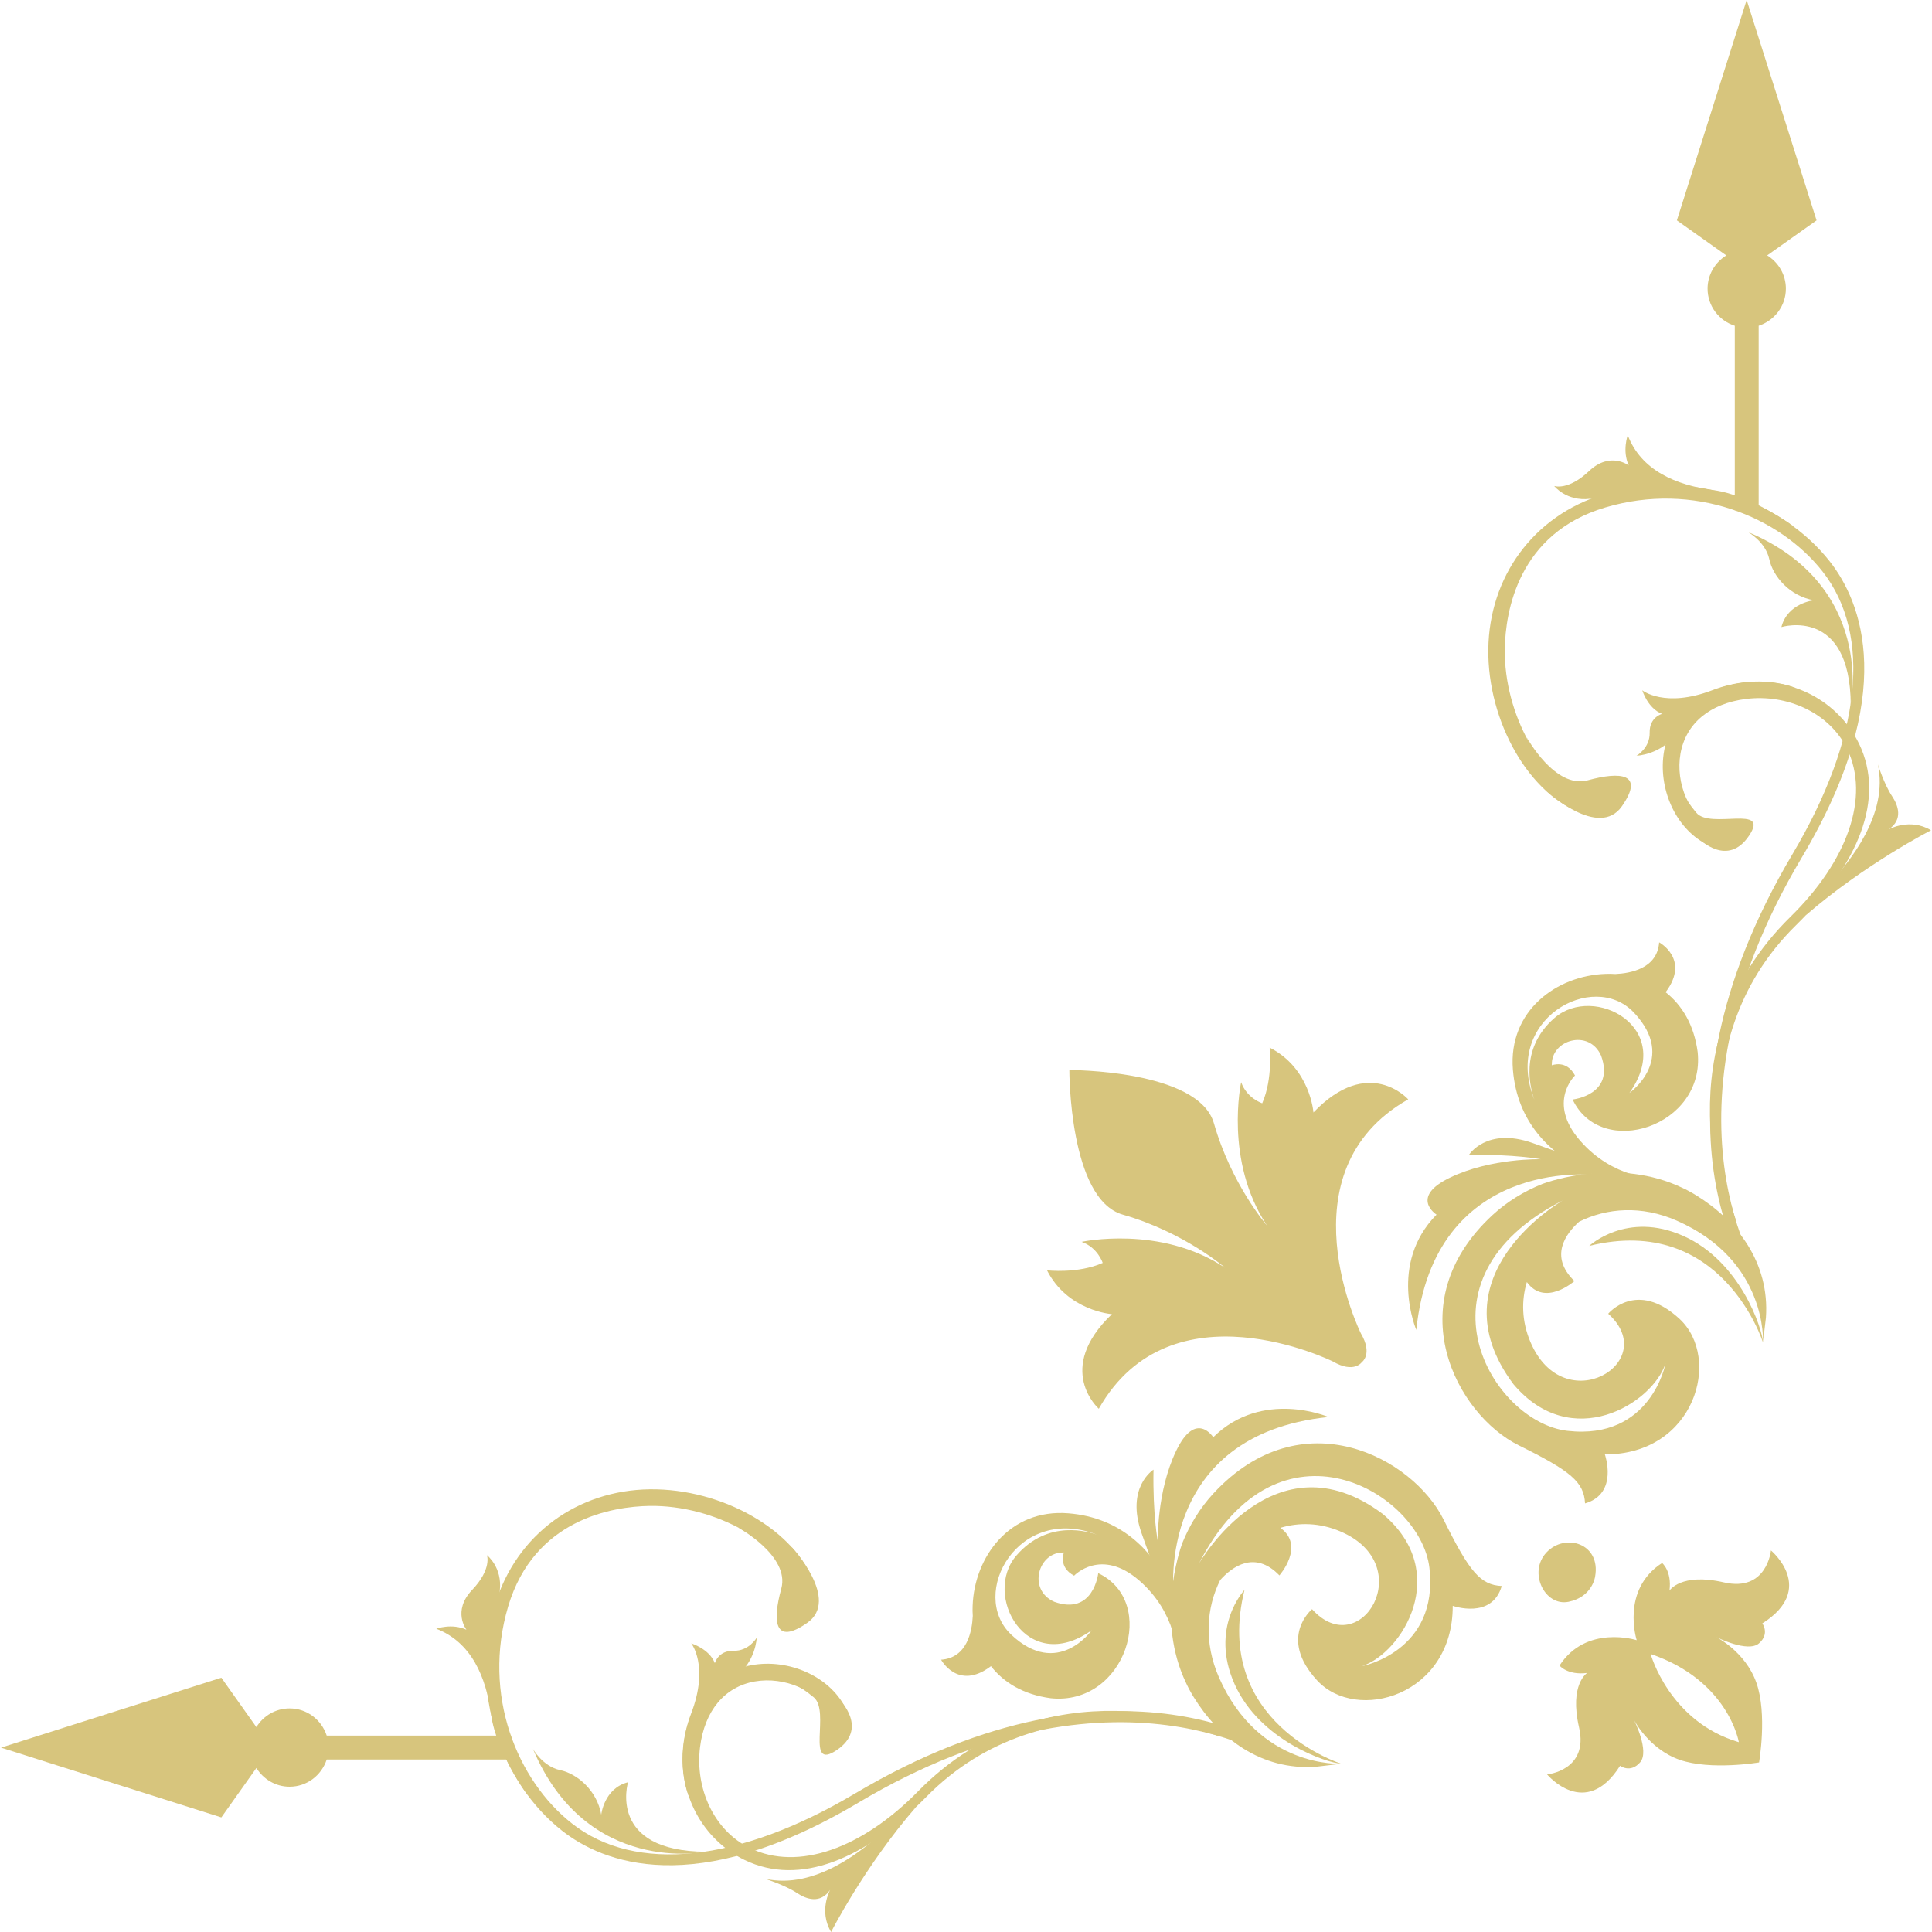 
<svg version="1.1" id="Layer_1" xmlns="http://www.w3.org/2000/svg" xmlns:xlink="http://www.w3.org/1999/xlink" x="0px" y="0px"
	 viewBox="0 0 138.29 138.43" width="250" height="250" style="enable-background:new 0 0 138.29 138.43;" xml:space="preserve">
<style type="text/css">
	.st0{fill:#D7C57D;}
	.st1{fill-rule:evenodd;clip-rule:evenodd;fill:#D7C57D;}
</style>
<g>
	<g>
		<path class="st0" d="M84.02,114.18c0,0-1.27-11.37,11.1-12.65c0,0-4.73-2.03-8.26,1.45c0,0-1.25-1.97-2.66,0.98
			c-1.41,2.94-1.31,6.49-1.31,6.49s-0.37-1.9-0.31-5.15c0,0-2.02,1.26-0.85,4.57c1.17,3.3,1.36,3.74,1.36,3.74L84.02,114.18z"/>
		<path class="st0" d="M81.55,113.24c2.73,2.36,2.72,5.41,2.72,5.41l0.8-0.69c0,0-0.99-8.92-8.59-9.53
			c-4.22-0.34-6.74,3.14-6.86,6.63l0,0c0,0,0,0,0,0.01c-0.01,0.23-0.01,0.47,0.01,0.71c-0.05,1.08-0.39,3.01-2.27,3.14
			c0,0,1.2,2.24,3.55,0.48c0.01,0,0.02-0.01,0.02-0.02c0.92,1.18,2.33,2.04,4.29,2.3c5.35,0.56,7.74-6.91,3.4-8.96
			c0,0-0.33,3.06-3.15,2.05c-1.95-0.86-1.14-3.61,0.69-3.53c0,0-0.43,1.04,0.73,1.66C76.9,112.89,78.81,110.87,81.55,113.24z
			 M72.76,111.45c-2.45,2.82,0.71,8.68,5.39,5.36c0,0-2.42,3.46-5.76,0.32c-3.1-2.93,0.52-9.44,6.24-7.13
			c0.09,0.03,0.14,0.05,0.14,0.05c-0.05-0.02-0.09-0.04-0.14-0.05C77.97,109.74,75.03,108.83,72.76,111.45z"/>
		<path class="st0" d="M96.02,126.37c0,0-9.27-2.93-6.92-12.45c0,0-2.53,2.68-0.71,6.75C90.21,124.74,95.05,126.33,96.02,126.37z"/>
		<path class="st0" d="M87.28,120.21c-1.11-2.52-0.91-5.02,0.08-7c0.83-0.93,2.47-2.17,4.24-0.33c0,0,1.87-2.11,0.07-3.41
			c1.34-0.4,2.81-0.37,4.28,0.25c5.69,2.4,1.46,9.44-2.01,5.58c0,0-2.47,2.03,0.36,5.1c2.83,3.07,9.74,1.1,9.72-5.34
			c0,0,2.81,1,3.51-1.42c-1.53-0.08-2.31-1.01-4.16-4.75c-2.19-4.43-10.15-8.75-16.5-1.88c-0.95,1.03-1.7,2.25-2.23,3.56
			c-0.2,0.55-1.89,5.49,0.27,10.01c0.03,0.06,0.06,0.13,0.09,0.19c0.04,0.07,0.07,0.13,0.1,0.2c0.04,0.08,0.09,0.16,0.13,0.24
			c0.07,0.13,0.15,0.26,0.23,0.39c1.79,2.91,4.8,5.27,8.77,4.99l1.77-0.21C96.02,126.37,90.15,126.72,87.28,120.21z M85.83,112.04
			c5.71-11.19,15.9-5.07,16.52,0.3c0.69,6-4.83,7.04-4.83,7.04c2.89-0.95,6.44-6.73,1.49-10.9
			C91.2,102.64,85.83,112.04,85.83,112.04z"/>
	</g>
</g>
<g>
	<g>
		<path class="st0" d="M114.06,84.19c0,0-11.37-1.27-12.65,11.1c0,0-2.03-4.73,1.45-8.26c0,0-1.97-1.25,0.98-2.66
			c2.94-1.41,6.49-1.31,6.49-1.31s-1.9-0.37-5.15-0.31c0,0,1.26-2.02,4.57-0.85c3.3,1.17,3.74,1.36,3.74,1.36L114.06,84.19z"/>
		<path class="st0" d="M112.78,77.06c-0.61-1.16-1.66-0.73-1.66-0.73c-0.08-1.83,2.67-2.64,3.53-0.69c1.02,2.82-2.04,3.14-2.04,3.14
			c2.05,4.34,9.52,1.95,8.96-3.4c-0.26-1.96-1.13-3.37-2.3-4.29c0.01-0.01,0.01-0.01,0.02-0.02c1.75-2.35-0.48-3.55-0.48-3.55
			c-0.13,1.88-2.06,2.22-3.14,2.27c-0.24-0.02-0.47-0.02-0.7-0.01c-0.01,0-0.01,0-0.01,0l0,0c-3.48,0.12-6.97,2.63-6.63,6.86
			c0.61,7.6,9.53,8.59,9.53,8.59l0.69-0.79c0,0-3.05,0.01-5.41-2.72C110.75,78.98,112.78,77.06,112.78,77.06z M109.87,78.79
			c0.02,0.04,0.04,0.09,0.06,0.13C109.93,78.92,109.91,78.87,109.87,78.79c-2.31-5.72,4.2-9.34,7.13-6.24
			c3.15,3.34-0.32,5.76-0.32,5.76c3.33-4.68-2.53-7.83-5.36-5.38C108.71,75.19,109.63,78.13,109.87,78.79z"/>
		<path class="st0" d="M126.25,96.19c0,0-2.93-9.27-12.45-6.92c0,0,2.69-2.53,6.75-0.71C124.62,90.37,126.21,95.21,126.25,96.19z"/>
		<path class="st0" d="M126.25,96.19l0.21-1.77c0.28-3.97-2.08-6.98-4.99-8.77c-0.13-0.08-0.26-0.16-0.39-0.23
			c-0.08-0.04-0.16-0.09-0.24-0.13c-0.06-0.04-0.13-0.07-0.2-0.1c-0.06-0.03-0.12-0.06-0.19-0.09c-4.53-2.16-9.46-0.48-10.01-0.27
			c-1.32,0.53-2.54,1.28-3.57,2.23c-6.86,6.35-2.55,14.31,1.88,16.5c3.75,1.85,4.67,2.63,4.75,4.16c2.42-0.7,1.42-3.51,1.42-3.51
			c6.45,0.02,8.41-6.89,5.34-9.72c-3.07-2.83-5.1-0.36-5.1-0.36c3.86,3.47-3.18,7.7-5.58,2.01c-0.62-1.47-0.65-2.95-0.25-4.28
			c1.3,1.8,3.41-0.07,3.41-0.07c-1.84-1.78-0.6-3.41,0.33-4.25c1.98-0.99,4.48-1.19,7-0.08C126.6,90.32,126.25,96.19,126.25,96.19z
			 M108.37,99.18c4.17,4.94,9.95,1.4,10.9-1.49c0,0-1.04,5.52-7.04,4.83c-5.38-0.62-11.49-10.81-0.3-16.52
			C111.92,86,102.52,91.37,108.37,99.18z"/>
	</g>
</g>
<path class="st0" d="M116.01,126.52c0,0,0.74,0.56,1.44-0.25c0.69-0.8-0.45-3.05-0.45-3.05s1.04,2.08,3.27,2.87
	c2.24,0.78,5.7,0.19,5.7,0.19s0.6-3.46-0.19-5.7c-0.78-2.23-2.87-3.28-2.87-3.28s2.25,1.14,3.05,0.45c0.8-0.69,0.24-1.43,0.24-1.43
	c3.93-2.48,0.62-5.23,0.62-5.23s-0.28,3-3.37,2.29c-3.09-0.71-3.9,0.59-3.9,0.59c0.18-1.41-0.53-1.98-0.53-1.98
	c-2.98,1.92-1.82,5.53-1.82,5.53s-3.61-1.15-5.53,1.82c0,0,0.57,0.71,1.98,0.53c0,0-1.29,0.81-0.58,3.9
	c0.71,3.09-2.29,3.37-2.29,3.37S113.53,130.44,116.01,126.52z M118.2,118.51c5.59,1.9,6.32,6.32,6.32,6.32
	C119.53,123.36,118.2,118.51,118.2,118.51z"/>
<path class="st0" d="M76.55,76.67c0,0-0.03,9.26,3.83,10.36c4.4,1.26,7.32,3.8,7.32,3.8c-4.65-3.08-10.27-1.85-10.27-1.85
	c1.16,0.41,1.51,1.51,1.51,1.51c-1.79,0.79-3.99,0.53-3.99,0.53c1.48,2.92,4.65,3.14,4.65,3.14c-4.14,3.96-0.94,6.78-0.94,6.78
	c5.18-9.14,16.77-3.39,16.77-3.39c1.51,0.88,2.07,0.06,2.07,0.06s0.82-0.57-0.06-2.07c0,0-5.74-11.59,3.39-16.77
	c0,0-2.83-3.2-6.79,0.94c0,0-0.22-3.17-3.14-4.65c0,0,0.25,2.2-0.53,3.99c0,0-1.1-0.35-1.51-1.51c0,0-1.23,5.62,1.85,10.27
	c0,0-2.54-2.92-3.8-7.32C85.81,76.64,76.55,76.67,76.55,76.67"/>
<path class="st0" d="M94.35,93.88c-4.43-7.44-3.21-12.06-3.21-12.06c0.24,1.65,1.09,3.57,1.09,3.57c0.82-2.99,3.16-4.13,3.16-4.13
	C91.38,87.34,94.35,93.88,94.35,93.88z"/>
<path class="st0" d="M79.61,79.73c0,0,5.31-0.16,9.8,9.8C89.41,89.53,80.64,85.73,79.61,79.73z"/>
<path class="st0" d="M81.14,95.5c0,0,1.14-2.33,4.13-3.16c0,0-1.91-0.85-3.56-1.08c0,0,4.62-1.23,12.06,3.2
	C93.76,94.46,87.22,91.5,81.14,95.5z"/>
<g>
	<g>
		<path class="st0" d="M92.22,125.83l-0.44,0.56c-0.11-0.09-11.81-8.25-30.34,2.77c-11.78,7.01-18.36,4.27-21.23,2.02
			c-4.39-3.45-6.7-10.01-4.81-16.21c1.55-5.08,5.95-8.19,11.08-8.26c5.22-0.07,10.51,2.97,11.78,6.78l-1.13,0.38
			c-1.1-3.3-5.97-6.03-10.64-5.97c-2.69,0.04-8.29,0.96-10.15,7.2c-1.88,6.33,0.64,12.48,4.59,15.57
			c4.54,3.56,11.96,2.77,20.24-2.15C80.45,117.08,92.11,125.74,92.22,125.83z"/>
	</g>
	<g>
		<path class="st0" d="M87.15,123.92l0.22,0.51c-0.12-0.05-12.43-4.49-21.08,4.33c-4.37,4.46-9.06,6.41-12.99,4.52
			c-3.06-1.48-4.82-4.8-4.39-8.26c0.39-3.15,2.17-5.22,4.88-5.71c2.66-0.48,5.53,0.8,6.68,2.99l-1.06,0.55
			c-0.9-1.72-3.27-2.75-5.41-2.37c-2.16,0.39-3.58,2.1-3.91,4.69c-0.37,2.96,0.98,5.99,3.58,7.25c3.45,1.67,8.03,0.02,12.03-4.06
			C74.94,118.94,87.03,123.87,87.15,123.92z"/>
	</g>
	<path class="st0" d="M56.7,110.9c0,0,3.44,3.72,1.07,5.38c-2.37,1.65-2.5-0.11-1.86-2.45c0.64-2.34-3.08-4.37-3.08-4.37L56.7,110.9
		z"/>
	<path class="st0" d="M60.12,121.83c0,0,2.05,2.03-0.24,3.57c-2.28,1.53-0.43-2.77-1.64-3.78c-1.22-1.01-1.56-0.94-1.56-0.94
		S58.6,120.61,60.12,121.83z"/>
	<path class="st0" d="M49.3,128.74c0,0-1.15-2.55,0.15-5.96c1.31-3.42,0.01-5.03,0.01-5.03s1.3,0.39,1.69,1.42
		c0,0,0.23-0.91,1.34-0.89c1.11,0.03,1.66-0.94,1.66-0.94s-0.06,1.77-1.58,2.84C51.05,121.23,48.5,124.73,49.3,128.74z"/>
	<path class="st0" d="M37.73,128.61c0,0-2.24-3.02-2.61-5.75c-0.36-2.72-1.42-5.19-3.93-6.16c0,0,1.1-0.41,2.16,0.07
		c0,0-1.03-1.33,0.4-2.84c1.44-1.51,1.07-2.5,1.07-2.5s1.12,0.86,0.92,2.56c-0.2,1.69-0.5,4.21-0.5,4.21S35.3,124.24,37.73,128.61z"
		/>
	<path class="st0" d="M50.52,132.68c0,0-8.55,1.78-12.4-7.36c0,0,0.7,1.25,1.94,1.51c1.24,0.26,2.65,1.47,2.95,3.2
		c0,0,0.19-1.89,1.92-2.33C44.93,127.7,43.42,132.65,50.52,132.68z"/>
	<path class="st0" d="M65.55,129.49c0,0-1.7,1.16-2.31,1.72c-1.47,1.35-4.89,4.2-8.48,3.41c0,0,1.44,0.46,2.28,1.02
		c0.66,0.44,1.66,0.8,2.37-0.23c0,0-0.84,1.51,0.07,3.02C59.48,138.43,61.86,133.74,65.55,129.49z"/>
</g>
<path class="st0" d="M114.22,112.97c0,0-0.19,1.45-1.9,1.8c-1.71,0.35-2.92-2.12-1.58-3.54
	C112.08,109.81,114.65,110.59,114.22,112.97z"/>
<path class="st1" d="M15.79,120.21l2.51,3.54c0.49-0.8,1.37-1.34,2.38-1.34c1.25,0,2.29,0.82,2.66,1.95h13.21v1.71H23.34
	c-0.37,1.13-1.41,1.95-2.66,1.95c-1.01,0-1.88-0.54-2.38-1.34l-2.51,3.54L0,125.22L15.79,120.21z"/>
<path class="st1" d="M125.08,0l5.01,15.79l-3.54,2.51c0.8,0.49,1.34,1.37,1.34,2.38c0,1.25-0.82,2.29-1.95,2.66v13.22h-1.71V23.34
	c-1.13-0.36-1.95-1.41-1.95-2.66c0-1.01,0.54-1.88,1.34-2.38l-3.54-2.51L125.08,0"/>
<g>
	<g>
		<path class="st0" d="M125.69,92.23l0.56-0.43c-0.09-0.11-8.25-11.81,2.77-30.34c7.01-11.78,4.27-18.36,2.02-21.23
			c-3.45-4.39-10.02-6.7-16.21-4.81c-5.08,1.55-8.19,5.95-8.26,11.08c-0.07,5.22,2.97,10.51,6.78,11.78l0.37-1.13
			c-3.3-1.1-6.03-5.97-5.97-10.64c0.04-2.69,0.96-8.3,7.2-10.15c6.33-1.88,12.47,0.64,15.57,4.59c3.57,4.54,2.77,11.96-2.15,20.24
			C116.94,80.45,125.6,92.11,125.69,92.23z"/>
	</g>
	<g>
		<path class="st0" d="M123.78,87.15l0.51,0.22c-0.05-0.12-4.49-12.43,4.33-21.08c4.46-4.37,6.41-9.06,4.52-12.99
			c-1.48-3.06-4.8-4.82-8.26-4.39c-3.15,0.39-5.22,2.17-5.71,4.87c-0.48,2.67,0.8,5.54,2.98,6.68l0.56-1.06
			c-1.72-0.9-2.75-3.27-2.37-5.41c0.39-2.16,2.1-3.58,4.69-3.91c2.95-0.37,5.99,0.99,7.25,3.58c1.66,3.45,0.02,8.03-4.06,12.03
			C118.8,74.94,123.73,87.03,123.78,87.15z"/>
	</g>
	<path class="st0" d="M110.76,56.7c0,0,3.72,3.44,5.38,1.07c1.65-2.37-0.11-2.5-2.45-1.86c-2.34,0.64-4.37-3.08-4.37-3.08
		L110.76,56.7z"/>
	<path class="st0" d="M121.69,60.12c0,0,2.03,2.05,3.56-0.24c1.54-2.28-2.77-0.43-3.78-1.65c-1.01-1.22-0.94-1.56-0.94-1.56
		S120.47,58.6,121.69,60.12z"/>
	<path class="st0" d="M128.6,49.3c0,0-2.55-1.15-5.97,0.15c-3.42,1.31-5.03,0.01-5.03,0.01s0.39,1.3,1.42,1.69
		c0,0-0.91,0.23-0.89,1.34c0.03,1.11-0.94,1.66-0.94,1.66s1.77-0.06,2.84-1.59C121.09,51.05,124.59,48.5,128.6,49.3z"/>
	<path class="st0" d="M128.47,37.73c0,0-3.02-2.24-5.75-2.61c-2.73-0.36-5.19-1.42-6.16-3.93c0,0-0.41,1.1,0.07,2.16
		c0,0-1.33-1.03-2.84,0.4c-1.51,1.43-2.5,1.07-2.5,1.07s0.87,1.12,2.56,0.92c1.69-0.2,4.21-0.5,4.21-0.5S124.1,35.3,128.47,37.73z"
		/>
	<path class="st0" d="M132.54,50.52c0,0,1.78-8.55-7.36-12.4c0,0,1.25,0.7,1.52,1.94c0.26,1.24,1.47,2.65,3.2,2.95
		c0,0-1.89,0.19-2.33,1.92C127.56,44.93,132.51,43.42,132.54,50.52z"/>
	<path class="st0" d="M129.32,65.58c0,0,1.19-1.72,1.75-2.33c1.35-1.47,4.2-4.9,3.41-8.48c0,0,0.46,1.44,1.02,2.28
		c0.44,0.66,0.8,1.66-0.23,2.37c0,0,1.51-0.84,3.02,0.07C138.29,59.49,133.57,61.9,129.32,65.58z"/>
</g>
<g>
</g>
<g>
</g>
<g>
</g>
<g>
</g>
<g>
</g>
<g>
</g>
<g>
</g>
<g>
</g>
<g>
</g>
<g>
</g>
<g>
</g>
<g>
</g>
<g>
</g>
<g>
</g>
<g>
</g>
</svg>
